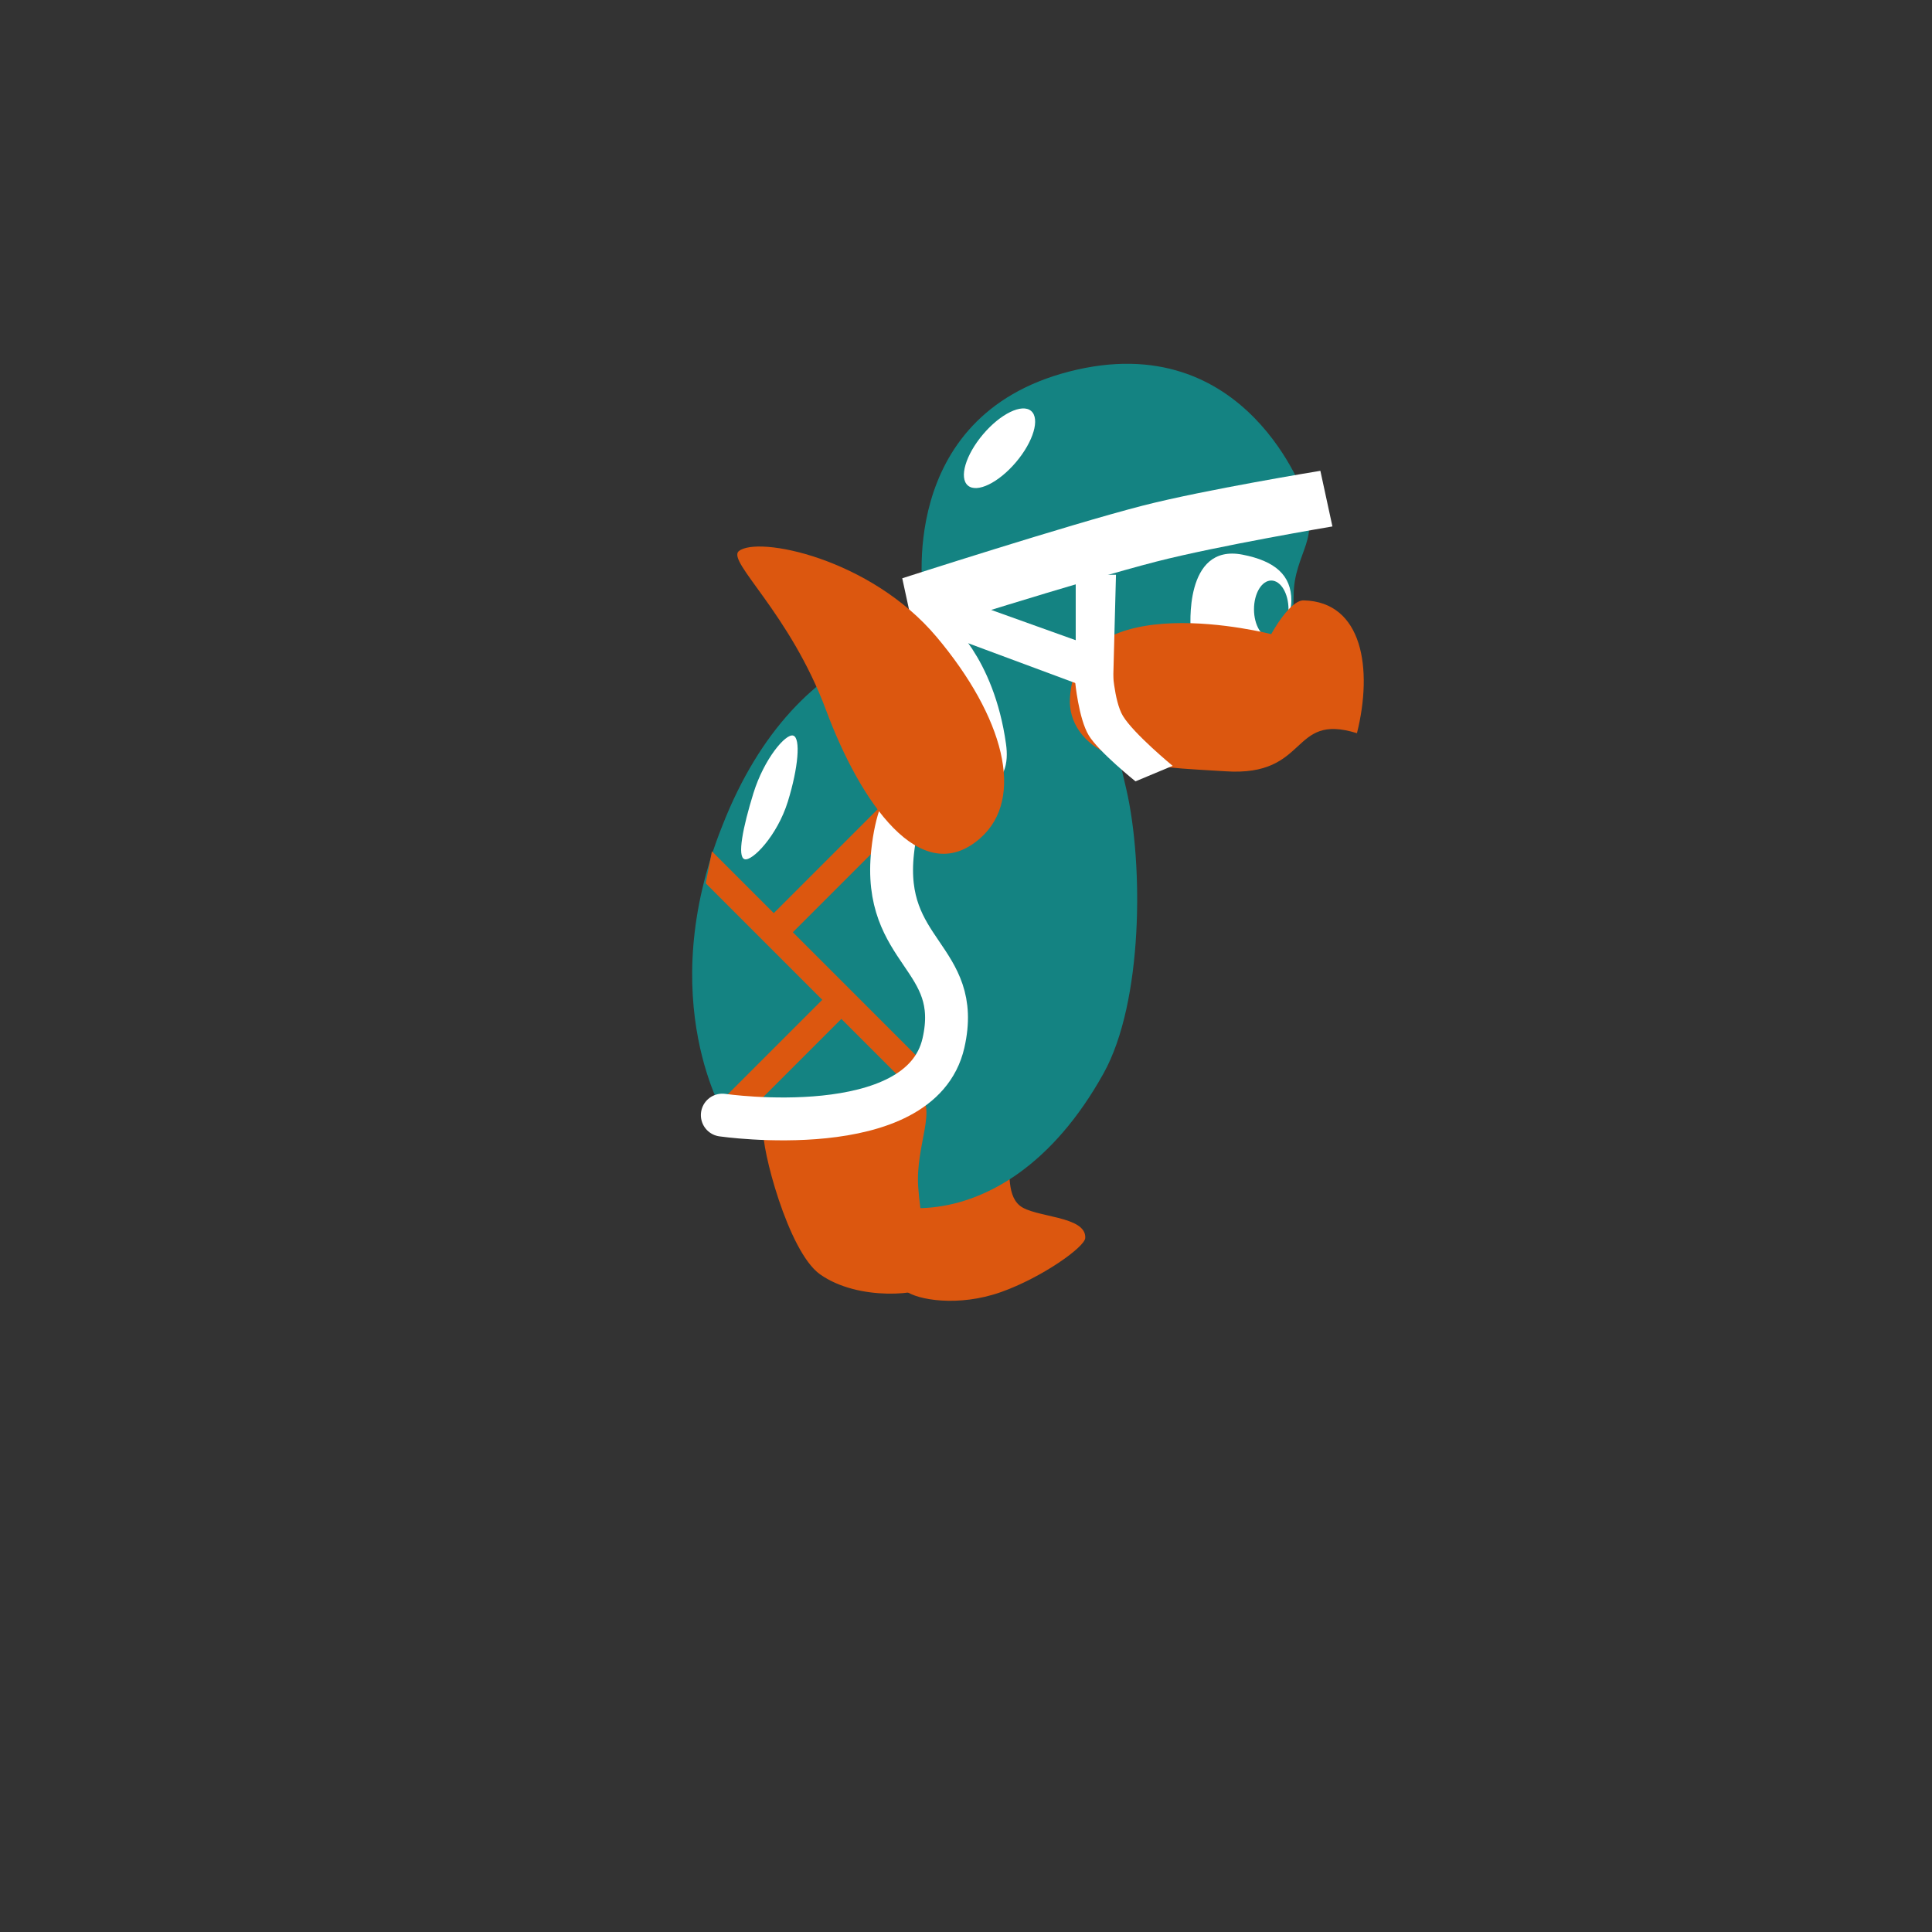 <svg version="1.1" xmlns="http://www.w3.org/2000/svg" xmlns:xlink="http://www.w3.org/1999/xlink" width="112.666" height="112.666" viewBox="0,0,112.666,112.666"><rect x="0" y="0" width="112.666" height="112.666" fill="#333333" stroke="none"/><g transform="translate(-183.835,-123.667)"><g data-paper-data="{&quot;isPaintingLayer&quot;:true}" fill-rule="nonzero" stroke-linejoin="miter" stroke-miterlimit="10" stroke-dasharray="" stroke-dashoffset="0" style="mix-blend-mode: normal"><path d="M183.835,236.333v-112.666h112.666v112.666z" data-paper-data="{&quot;index&quot;:null}" fill="none" stroke="none" stroke-width="0" stroke-linecap="butt"/><path d="M242.193,199.021c-2.461,0.87 -4.869,0.457 -5.554,-0.079c-0.42,-0.328 -3.44,-4.309 -2.638,-6.418c0.753,-1.978 8.295,-2.046 8.537,-1.523c0.305,0.659 -0.091,2.256 0.76,2.968c0.852,0.712 3.903,0.586 3.824,1.896c-0.032,0.522 -2.51,2.3 -4.93,3.156z" data-paper-data="{&quot;index&quot;:null}" fill="#dc570f" stroke="none" stroke-width="0" stroke-linecap="butt"/><path d="M248.187,186.267c-5.949,10.685 -15.187,8.546 -16.445,4.785c-1.65,-0.602 -5.532,-2.108 -5.532,-2.108c0,0 -4.359,-6.885 -0.242,-17.148c4.365,-11.131 13.117,-12.635 19.009,-10.486c2.833,1.033 3.632,4.416 4.55,8.427c0.991,4.331 0.976,12.371 -1.34,16.53z" data-paper-data="{&quot;index&quot;:null}" fill="#148382" stroke="none" stroke-width="0" stroke-linecap="butt"/><path d="M249.123,167.384c-4.561,0 -10.141,-0.553 -11.734,-4.183c-0.495,-1.127 0.91,-4.369 0.91,-5.657c0,-5.434 4.846,-9.84 10.824,-9.84c3.249,0 8.648,2.89 10.451,5.177c1.515,1.921 -0.298,3.021 -0.298,5.502c0,5.434 -4.175,9.001 -10.153,9.001z" data-paper-data="{&quot;index&quot;:null}" fill="#148382" stroke="none" stroke-width="0" stroke-linecap="butt"/><path d="M259.142,158.695c0,1.482 -1.577,2.683 -3.521,2.683c-1.945,0 -2.348,-1.006 -2.348,-1.006c0,0 -0.436,-5.031 3.018,-4.36c1.909,0.371 2.851,1.201 2.851,2.683z" data-paper-data="{&quot;index&quot;:null}" fill="#ffffff" stroke="none" stroke-width="0" stroke-linecap="butt"/><path d="M258.975,159.198c0,0.926 -0.45,1.677 -1.006,1.677c-0.556,0 -1.006,-0.751 -1.006,-1.677c0,-0.926 0.45,-1.677 1.006,-1.677c0.556,0 1.006,0.751 1.006,1.677z" data-paper-data="{&quot;index&quot;:null}" fill="#148382" stroke="none" stroke-width="0" stroke-linecap="butt"/><path d="M262.967,166.424c-3.928,-1.225 -2.746,2.557 -7.682,2.221c-2.003,-0.136 -4.823,-0.185 -6.684,-0.947c-1.627,-0.666 -2.441,-1.956 -2.374,-3.287c0.335,-6.713 11.741,-3.763 11.741,-3.763c0,0 1.068,-1.989 1.895,-1.969c3.441,0.084 4.04,3.996 3.104,7.744z" data-paper-data="{&quot;index&quot;:null}" fill="#dc570f" stroke="none" stroke-width="0" stroke-linecap="butt"/><path d="M237.687,158.496c0,0 -1.713,-10.528 8.491,-13.16c10.419,-2.687 13.796,7.413 13.796,7.413z" data-paper-data="{&quot;index&quot;:null}" fill="#148382" stroke="none" stroke-width="0" stroke-linecap="butt"/><path d="M251.262,156.418c-4.366,1.122 -14.109,4.216 -14.109,4.216l-0.703,-3.244c0,0 9.655,-3.114 14.029,-4.238c3.602,-0.926 10.354,-2.029 10.354,-2.029l0.703,3.244c0,0 -6.652,1.121 -10.274,2.051z" data-paper-data="{&quot;index&quot;:null}" fill="#ffffff" stroke="none" stroke-width="0" stroke-linecap="butt"/><path d="M246.566,163.557v-6.372h2.348l-0.168,6.372z" data-paper-data="{&quot;index&quot;:null}" fill="#ffffff" stroke="none" stroke-width="0" stroke-linecap="butt"/><path d="M237.696,160.212l2.104,-1.635l8.257,2.959l-0.595,2.305z" data-paper-data="{&quot;index&quot;:null}" fill="#ffffff" stroke="none" stroke-width="0" stroke-linecap="butt"/><path d="M250.052,169.232c0,0 -2.147,-1.722 -2.727,-2.683c-0.594,-0.983 -0.795,-3.151 -0.795,-3.151l2.166,-0.905c0,0 0.094,2.048 0.623,2.924c0.628,1.04 2.899,2.91 2.899,2.91z" data-paper-data="{&quot;index&quot;:null}" fill="#ffffff" stroke="none" stroke-width="0" stroke-linecap="butt"/><path d="M243.082,150.62c-1.018,1.201 -2.272,1.811 -2.802,1.362c-0.53,-0.449 -0.135,-1.787 0.883,-2.988c1.018,-1.201 2.272,-1.811 2.802,-1.362c0.53,0.449 0.135,1.787 -0.883,2.988z" data-paper-data="{&quot;index&quot;:null}" fill="#ffffff" stroke="none" stroke-width="0" stroke-linecap="butt"/><path d="M230.093,166.564c0.442,0.137 0.301,1.862 -0.316,3.852c-0.617,1.99 -2.08,3.493 -2.522,3.356c-0.442,-0.137 -0.099,-1.862 0.517,-3.852c0.617,-1.99 1.878,-3.493 2.321,-3.356z" data-paper-data="{&quot;index&quot;:null}" fill="#ffffff" stroke="none" stroke-width="0" stroke-linecap="butt"/><path d="M236.961,187.148l-11.97,-11.97l0.36,-1.867l12.724,12.724z" data-paper-data="{&quot;index&quot;:null}" fill="#dc570f" stroke="none" stroke-width="0" stroke-linecap="butt"/><path d="M228.004,177.872l8.454,-8.454l1.113,1.113l-8.454,8.454z" data-paper-data="{&quot;index&quot;:null}" fill="#dc570f" stroke="none" stroke-width="0" stroke-linecap="butt"/><path d="M239.096,169.442l-6.445,-6.445l1.239,-0.988l6.32,6.32z" data-paper-data="{&quot;index&quot;:null}" fill="#dc570f" stroke="none" stroke-width="0" stroke-linecap="butt"/><path d="M237.383,192.917c0.238,3.237 1.173,5.047 0.709,5.691c-0.401,0.558 -4.169,0.979 -6.438,-0.63c-1.872,-1.327 -3.443,-7.453 -3.301,-8.436c0.019,-1.101 8.381,-2.598 8.986,-2.174c1.239,0.866 -0.14,3.049 0.044,5.548z" data-paper-data="{&quot;index&quot;:null}" fill="#dc570f" stroke="none" stroke-width="0" stroke-linecap="butt"/><path d="M225.904,187.854l6.698,-6.698l1.113,1.113l-6.949,6.949z" data-paper-data="{&quot;index&quot;:null}" fill="#dc570f" stroke="none" stroke-width="0" stroke-linecap="butt"/><path d="M238.199,160.693c0,0 2.405,1.826 3.064,6.531c0.492,3.514 -4.562,-1.286 -5.373,6.11c-0.649,5.926 4.111,6.129 2.963,11.159c-1.342,5.881 -12.896,4.203 -12.896,4.203" data-paper-data="{&quot;index&quot;:null}" fill="none" stroke="#ffffff" stroke-width="2.5" stroke-linecap="round"/><path d="M226.92,155.808c1.076,-0.904 7.653,0.387 11.54,5.01c3.887,4.624 5.199,9.393 2.535,11.733c-3.477,3.055 -7.015,-2.165 -8.987,-7.467c-2.106,-5.661 -5.8,-8.678 -5.088,-9.277z" data-paper-data="{&quot;index&quot;:null}" fill="#dc570f" stroke="none" stroke-width="0" stroke-linecap="butt"/></g></g></svg>